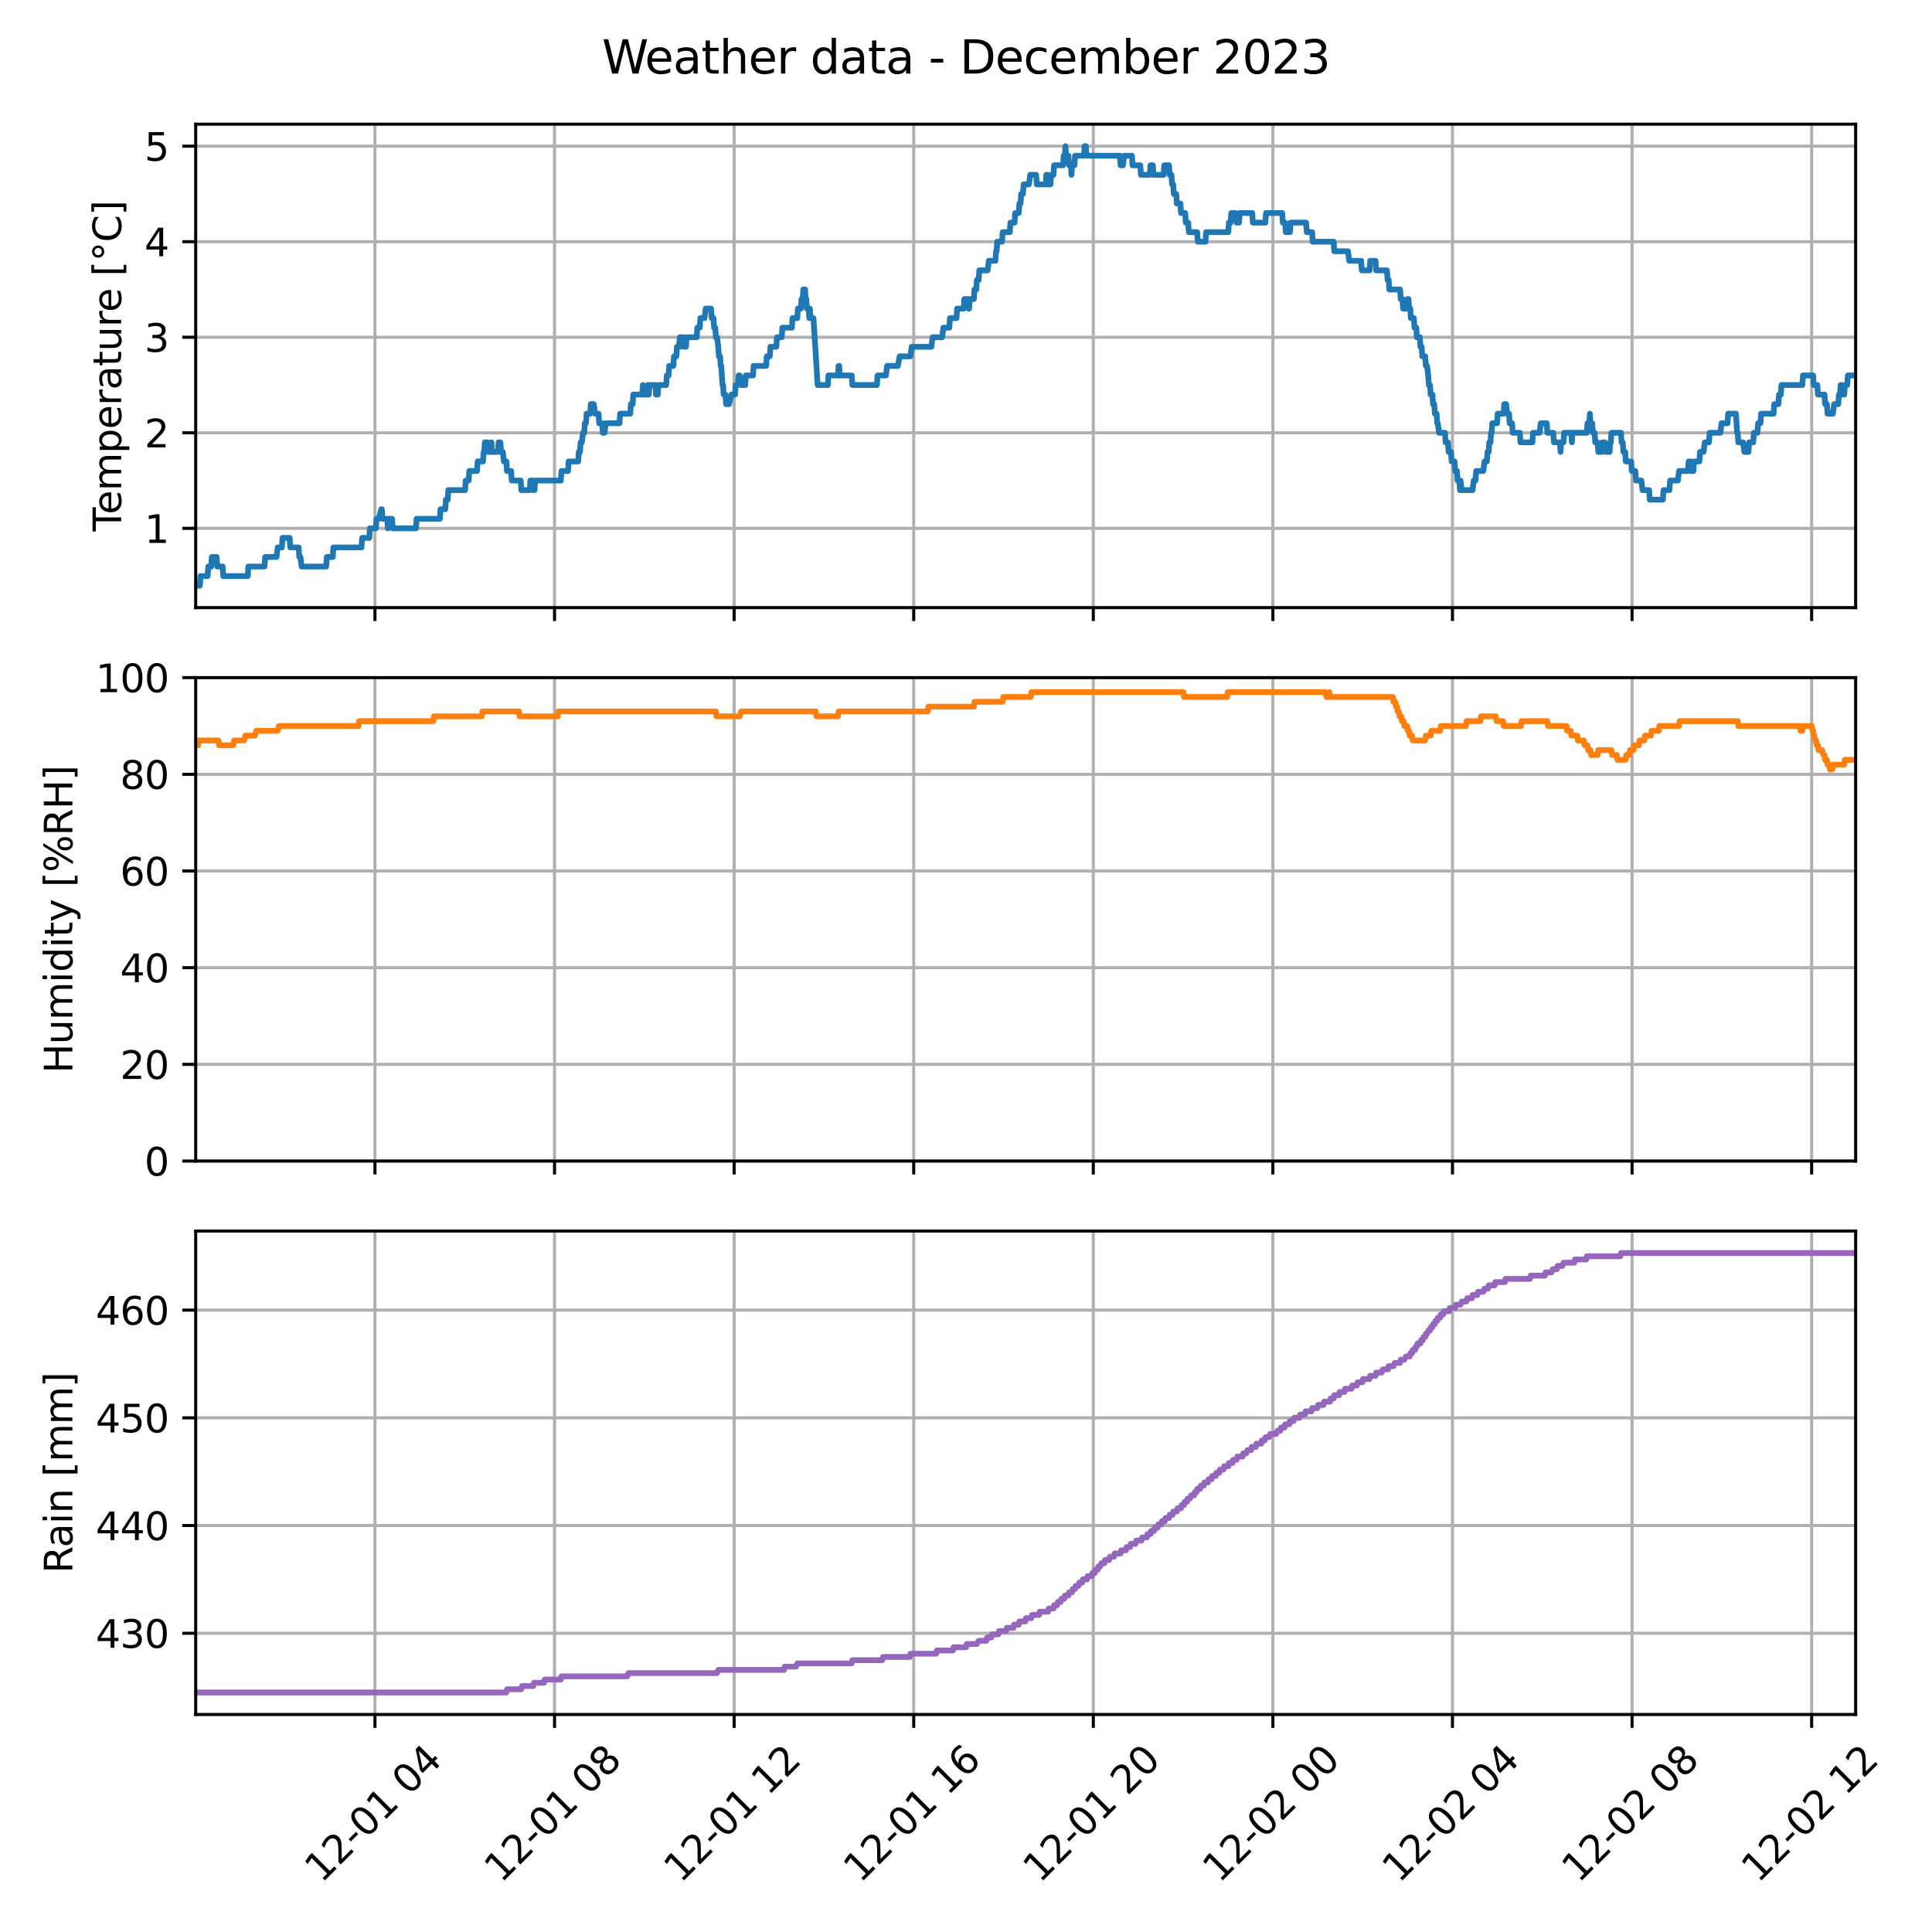 <?xml version="1.0" encoding="utf-8" standalone="no"?>
<!DOCTYPE svg PUBLIC "-//W3C//DTD SVG 1.1//EN"
  "http://www.w3.org/Graphics/SVG/1.1/DTD/svg11.dtd">
<svg xmlns:xlink="http://www.w3.org/1999/xlink" width="504pt" height="504pt" viewBox="0 0 504 504" xmlns="http://www.w3.org/2000/svg" version="1.1">
 <defs>
  <style type="text/css">*{stroke-linejoin: round; stroke-linecap: butt}</style>
 </defs>
 <g id="figure_1">
  <g id="patch_1">
   <path d="M 0 504 
L 504 504 
L 504 0 
L 0 0 
z
" style="fill: #ffffff"/>
  </g>
  <g id="axes_1">
   <g id="patch_2">
    <path d="M 51.05 158.511 
L 484.082 158.511 
L 484.082 32.4 
L 51.05 32.4 
z
" style="fill: #ffffff"/>
   </g>
   <g id="matplotlib.axis_1">
    <g id="xtick_1">
     <g id="line2d_1">
      <path d="M 97.815 158.511 
L 97.815 32.4 
" clip-path="url(#p8e0e018884)" style="fill: none; stroke: #b0b0b0; stroke-width: 0.8; stroke-linecap: square"/>
     </g>
     <g id="line2d_2">
      <defs>
       <path id="mb52cdfc2ad" d="M 0 0 
L 0 3.5 
" style="stroke: #000000; stroke-width: 0.8"/>
      </defs>
      <g>
       <use xlink:href="#mb52cdfc2ad" x="97.815" y="158.511" style="stroke: #000000; stroke-width: 0.8"/>
      </g>
     </g>
    </g>
    <g id="xtick_2">
     <g id="line2d_3">
      <path d="M 144.664 158.511 
L 144.664 32.4 
" clip-path="url(#p8e0e018884)" style="fill: none; stroke: #b0b0b0; stroke-width: 0.8; stroke-linecap: square"/>
     </g>
     <g id="line2d_4">
      <g>
       <use xlink:href="#mb52cdfc2ad" x="144.664" y="158.511" style="stroke: #000000; stroke-width: 0.8"/>
      </g>
     </g>
    </g>
    <g id="xtick_3">
     <g id="line2d_5">
      <path d="M 191.512 158.511 
L 191.512 32.4 
" clip-path="url(#p8e0e018884)" style="fill: none; stroke: #b0b0b0; stroke-width: 0.8; stroke-linecap: square"/>
     </g>
     <g id="line2d_6">
      <g>
       <use xlink:href="#mb52cdfc2ad" x="191.512" y="158.511" style="stroke: #000000; stroke-width: 0.8"/>
      </g>
     </g>
    </g>
    <g id="xtick_4">
     <g id="line2d_7">
      <path d="M 238.36 158.511 
L 238.36 32.4 
" clip-path="url(#p8e0e018884)" style="fill: none; stroke: #b0b0b0; stroke-width: 0.8; stroke-linecap: square"/>
     </g>
     <g id="line2d_8">
      <g>
       <use xlink:href="#mb52cdfc2ad" x="238.36" y="158.511" style="stroke: #000000; stroke-width: 0.8"/>
      </g>
     </g>
    </g>
    <g id="xtick_5">
     <g id="line2d_9">
      <path d="M 285.208 158.511 
L 285.208 32.4 
" clip-path="url(#p8e0e018884)" style="fill: none; stroke: #b0b0b0; stroke-width: 0.8; stroke-linecap: square"/>
     </g>
     <g id="line2d_10">
      <g>
       <use xlink:href="#mb52cdfc2ad" x="285.208" y="158.511" style="stroke: #000000; stroke-width: 0.8"/>
      </g>
     </g>
    </g>
    <g id="xtick_6">
     <g id="line2d_11">
      <path d="M 332.057 158.511 
L 332.057 32.4 
" clip-path="url(#p8e0e018884)" style="fill: none; stroke: #b0b0b0; stroke-width: 0.8; stroke-linecap: square"/>
     </g>
     <g id="line2d_12">
      <g>
       <use xlink:href="#mb52cdfc2ad" x="332.057" y="158.511" style="stroke: #000000; stroke-width: 0.8"/>
      </g>
     </g>
    </g>
    <g id="xtick_7">
     <g id="line2d_13">
      <path d="M 378.905 158.511 
L 378.905 32.4 
" clip-path="url(#p8e0e018884)" style="fill: none; stroke: #b0b0b0; stroke-width: 0.8; stroke-linecap: square"/>
     </g>
     <g id="line2d_14">
      <g>
       <use xlink:href="#mb52cdfc2ad" x="378.905" y="158.511" style="stroke: #000000; stroke-width: 0.8"/>
      </g>
     </g>
    </g>
    <g id="xtick_8">
     <g id="line2d_15">
      <path d="M 425.753 158.511 
L 425.753 32.4 
" clip-path="url(#p8e0e018884)" style="fill: none; stroke: #b0b0b0; stroke-width: 0.8; stroke-linecap: square"/>
     </g>
     <g id="line2d_16">
      <g>
       <use xlink:href="#mb52cdfc2ad" x="425.753" y="158.511" style="stroke: #000000; stroke-width: 0.8"/>
      </g>
     </g>
    </g>
    <g id="xtick_9">
     <g id="line2d_17">
      <path d="M 472.601 158.511 
L 472.601 32.4 
" clip-path="url(#p8e0e018884)" style="fill: none; stroke: #b0b0b0; stroke-width: 0.8; stroke-linecap: square"/>
     </g>
     <g id="line2d_18">
      <g>
       <use xlink:href="#mb52cdfc2ad" x="472.601" y="158.511" style="stroke: #000000; stroke-width: 0.8"/>
      </g>
     </g>
    </g>
   </g>
   <g id="matplotlib.axis_2">
    <g id="ytick_1">
     <g id="line2d_19">
      <path d="M 51.05 137.825 
L 484.082 137.825 
" clip-path="url(#p8e0e018884)" style="fill: none; stroke: #b0b0b0; stroke-width: 0.8; stroke-linecap: square"/>
     </g>
     <g id="line2d_20">
      <defs>
       <path id="m9fd26994be" d="M 0 0 
L -3.5 0 
" style="stroke: #000000; stroke-width: 0.8"/>
      </defs>
      <g>
       <use xlink:href="#m9fd26994be" x="51.05" y="137.825" style="stroke: #000000; stroke-width: 0.8"/>
      </g>
     </g>
     <g id="text_1">
      <!-- 1 -->
      <g transform="translate(37.688 141.624) scale(0.1 -0.1)">
       <defs>
        <path id="DejaVuSans-31" d="M 794 531 
L 1825 531 
L 1825 4091 
L 703 3866 
L 703 4441 
L 1819 4666 
L 2450 4666 
L 2450 531 
L 3481 531 
L 3481 0 
L 794 0 
L 794 531 
z
" transform="scale(0.016)"/>
       </defs>
       <use xlink:href="#DejaVuSans-31"/>
      </g>
     </g>
    </g>
    <g id="ytick_2">
     <g id="line2d_21">
      <path d="M 51.05 112.902 
L 484.082 112.902 
" clip-path="url(#p8e0e018884)" style="fill: none; stroke: #b0b0b0; stroke-width: 0.8; stroke-linecap: square"/>
     </g>
     <g id="line2d_22">
      <g>
       <use xlink:href="#m9fd26994be" x="51.05" y="112.902" style="stroke: #000000; stroke-width: 0.8"/>
      </g>
     </g>
     <g id="text_2">
      <!-- 2 -->
      <g transform="translate(37.688 116.701) scale(0.1 -0.1)">
       <defs>
        <path id="DejaVuSans-32" d="M 1228 531 
L 3431 531 
L 3431 0 
L 469 0 
L 469 531 
Q 828 903 1448 1529 
Q 2069 2156 2228 2338 
Q 2531 2678 2651 2914 
Q 2772 3150 2772 3378 
Q 2772 3750 2511 3984 
Q 2250 4219 1831 4219 
Q 1534 4219 1204 4116 
Q 875 4013 500 3803 
L 500 4441 
Q 881 4594 1212 4672 
Q 1544 4750 1819 4750 
Q 2544 4750 2975 4387 
Q 3406 4025 3406 3419 
Q 3406 3131 3298 2873 
Q 3191 2616 2906 2266 
Q 2828 2175 2409 1742 
Q 1991 1309 1228 531 
z
" transform="scale(0.016)"/>
       </defs>
       <use xlink:href="#DejaVuSans-32"/>
      </g>
     </g>
    </g>
    <g id="ytick_3">
     <g id="line2d_23">
      <path d="M 51.05 87.978 
L 484.082 87.978 
" clip-path="url(#p8e0e018884)" style="fill: none; stroke: #b0b0b0; stroke-width: 0.8; stroke-linecap: square"/>
     </g>
     <g id="line2d_24">
      <g>
       <use xlink:href="#m9fd26994be" x="51.05" y="87.978" style="stroke: #000000; stroke-width: 0.8"/>
      </g>
     </g>
     <g id="text_3">
      <!-- 3 -->
      <g transform="translate(37.688 91.778) scale(0.1 -0.1)">
       <defs>
        <path id="DejaVuSans-33" d="M 2597 2516 
Q 3050 2419 3304 2112 
Q 3559 1806 3559 1356 
Q 3559 666 3084 287 
Q 2609 -91 1734 -91 
Q 1441 -91 1130 -33 
Q 819 25 488 141 
L 488 750 
Q 750 597 1062 519 
Q 1375 441 1716 441 
Q 2309 441 2620 675 
Q 2931 909 2931 1356 
Q 2931 1769 2642 2001 
Q 2353 2234 1838 2234 
L 1294 2234 
L 1294 2753 
L 1863 2753 
Q 2328 2753 2575 2939 
Q 2822 3125 2822 3475 
Q 2822 3834 2567 4026 
Q 2313 4219 1838 4219 
Q 1578 4219 1281 4162 
Q 984 4106 628 3988 
L 628 4550 
Q 988 4650 1302 4700 
Q 1616 4750 1894 4750 
Q 2613 4750 3031 4423 
Q 3450 4097 3450 3541 
Q 3450 3153 3228 2886 
Q 3006 2619 2597 2516 
z
" transform="scale(0.016)"/>
       </defs>
       <use xlink:href="#DejaVuSans-33"/>
      </g>
     </g>
    </g>
    <g id="ytick_4">
     <g id="line2d_25">
      <path d="M 51.05 63.055 
L 484.082 63.055 
" clip-path="url(#p8e0e018884)" style="fill: none; stroke: #b0b0b0; stroke-width: 0.8; stroke-linecap: square"/>
     </g>
     <g id="line2d_26">
      <g>
       <use xlink:href="#m9fd26994be" x="51.05" y="63.055" style="stroke: #000000; stroke-width: 0.8"/>
      </g>
     </g>
     <g id="text_4">
      <!-- 4 -->
      <g transform="translate(37.688 66.855) scale(0.1 -0.1)">
       <defs>
        <path id="DejaVuSans-34" d="M 2419 4116 
L 825 1625 
L 2419 1625 
L 2419 4116 
z
M 2253 4666 
L 3047 4666 
L 3047 1625 
L 3713 1625 
L 3713 1100 
L 3047 1100 
L 3047 0 
L 2419 0 
L 2419 1100 
L 313 1100 
L 313 1709 
L 2253 4666 
z
" transform="scale(0.016)"/>
       </defs>
       <use xlink:href="#DejaVuSans-34"/>
      </g>
     </g>
    </g>
    <g id="ytick_5">
     <g id="line2d_27">
      <path d="M 51.05 38.132 
L 484.082 38.132 
" clip-path="url(#p8e0e018884)" style="fill: none; stroke: #b0b0b0; stroke-width: 0.8; stroke-linecap: square"/>
     </g>
     <g id="line2d_28">
      <g>
       <use xlink:href="#m9fd26994be" x="51.05" y="38.132" style="stroke: #000000; stroke-width: 0.8"/>
      </g>
     </g>
     <g id="text_5">
      <!-- 5 -->
      <g transform="translate(37.688 41.932) scale(0.1 -0.1)">
       <defs>
        <path id="DejaVuSans-35" d="M 691 4666 
L 3169 4666 
L 3169 4134 
L 1269 4134 
L 1269 2991 
Q 1406 3038 1543 3061 
Q 1681 3084 1819 3084 
Q 2600 3084 3056 2656 
Q 3513 2228 3513 1497 
Q 3513 744 3044 326 
Q 2575 -91 1722 -91 
Q 1428 -91 1123 -41 
Q 819 9 494 109 
L 494 744 
Q 775 591 1075 516 
Q 1375 441 1709 441 
Q 2250 441 2565 725 
Q 2881 1009 2881 1497 
Q 2881 1984 2565 2268 
Q 2250 2553 1709 2553 
Q 1456 2553 1204 2497 
Q 953 2441 691 2322 
L 691 4666 
z
" transform="scale(0.016)"/>
       </defs>
       <use xlink:href="#DejaVuSans-35"/>
      </g>
     </g>
    </g>
    <g id="text_6">
     <!-- Temperature [°C] -->
     <g transform="translate(31.608 138.607) rotate(-90) scale(0.1 -0.1)">
      <defs>
       <path id="DejaVuSans-54" d="M -19 4666 
L 3928 4666 
L 3928 4134 
L 2272 4134 
L 2272 0 
L 1638 0 
L 1638 4134 
L -19 4134 
L -19 4666 
z
" transform="scale(0.016)"/>
       <path id="DejaVuSans-65" d="M 3597 1894 
L 3597 1613 
L 953 1613 
Q 991 1019 1311 708 
Q 1631 397 2203 397 
Q 2534 397 2845 478 
Q 3156 559 3463 722 
L 3463 178 
Q 3153 47 2828 -22 
Q 2503 -91 2169 -91 
Q 1331 -91 842 396 
Q 353 884 353 1716 
Q 353 2575 817 3079 
Q 1281 3584 2069 3584 
Q 2775 3584 3186 3129 
Q 3597 2675 3597 1894 
z
M 3022 2063 
Q 3016 2534 2758 2815 
Q 2500 3097 2075 3097 
Q 1594 3097 1305 2825 
Q 1016 2553 972 2059 
L 3022 2063 
z
" transform="scale(0.016)"/>
       <path id="DejaVuSans-6d" d="M 3328 2828 
Q 3544 3216 3844 3400 
Q 4144 3584 4550 3584 
Q 5097 3584 5394 3201 
Q 5691 2819 5691 2113 
L 5691 0 
L 5113 0 
L 5113 2094 
Q 5113 2597 4934 2840 
Q 4756 3084 4391 3084 
Q 3944 3084 3684 2787 
Q 3425 2491 3425 1978 
L 3425 0 
L 2847 0 
L 2847 2094 
Q 2847 2600 2669 2842 
Q 2491 3084 2119 3084 
Q 1678 3084 1418 2786 
Q 1159 2488 1159 1978 
L 1159 0 
L 581 0 
L 581 3500 
L 1159 3500 
L 1159 2956 
Q 1356 3278 1631 3431 
Q 1906 3584 2284 3584 
Q 2666 3584 2933 3390 
Q 3200 3197 3328 2828 
z
" transform="scale(0.016)"/>
       <path id="DejaVuSans-70" d="M 1159 525 
L 1159 -1331 
L 581 -1331 
L 581 3500 
L 1159 3500 
L 1159 2969 
Q 1341 3281 1617 3432 
Q 1894 3584 2278 3584 
Q 2916 3584 3314 3078 
Q 3713 2572 3713 1747 
Q 3713 922 3314 415 
Q 2916 -91 2278 -91 
Q 1894 -91 1617 61 
Q 1341 213 1159 525 
z
M 3116 1747 
Q 3116 2381 2855 2742 
Q 2594 3103 2138 3103 
Q 1681 3103 1420 2742 
Q 1159 2381 1159 1747 
Q 1159 1113 1420 752 
Q 1681 391 2138 391 
Q 2594 391 2855 752 
Q 3116 1113 3116 1747 
z
" transform="scale(0.016)"/>
       <path id="DejaVuSans-72" d="M 2631 2963 
Q 2534 3019 2420 3045 
Q 2306 3072 2169 3072 
Q 1681 3072 1420 2755 
Q 1159 2438 1159 1844 
L 1159 0 
L 581 0 
L 581 3500 
L 1159 3500 
L 1159 2956 
Q 1341 3275 1631 3429 
Q 1922 3584 2338 3584 
Q 2397 3584 2469 3576 
Q 2541 3569 2628 3553 
L 2631 2963 
z
" transform="scale(0.016)"/>
       <path id="DejaVuSans-61" d="M 2194 1759 
Q 1497 1759 1228 1600 
Q 959 1441 959 1056 
Q 959 750 1161 570 
Q 1363 391 1709 391 
Q 2188 391 2477 730 
Q 2766 1069 2766 1631 
L 2766 1759 
L 2194 1759 
z
M 3341 1997 
L 3341 0 
L 2766 0 
L 2766 531 
Q 2569 213 2275 61 
Q 1981 -91 1556 -91 
Q 1019 -91 701 211 
Q 384 513 384 1019 
Q 384 1609 779 1909 
Q 1175 2209 1959 2209 
L 2766 2209 
L 2766 2266 
Q 2766 2663 2505 2880 
Q 2244 3097 1772 3097 
Q 1472 3097 1187 3025 
Q 903 2953 641 2809 
L 641 3341 
Q 956 3463 1253 3523 
Q 1550 3584 1831 3584 
Q 2591 3584 2966 3190 
Q 3341 2797 3341 1997 
z
" transform="scale(0.016)"/>
       <path id="DejaVuSans-74" d="M 1172 4494 
L 1172 3500 
L 2356 3500 
L 2356 3053 
L 1172 3053 
L 1172 1153 
Q 1172 725 1289 603 
Q 1406 481 1766 481 
L 2356 481 
L 2356 0 
L 1766 0 
Q 1100 0 847 248 
Q 594 497 594 1153 
L 594 3053 
L 172 3053 
L 172 3500 
L 594 3500 
L 594 4494 
L 1172 4494 
z
" transform="scale(0.016)"/>
       <path id="DejaVuSans-75" d="M 544 1381 
L 544 3500 
L 1119 3500 
L 1119 1403 
Q 1119 906 1312 657 
Q 1506 409 1894 409 
Q 2359 409 2629 706 
Q 2900 1003 2900 1516 
L 2900 3500 
L 3475 3500 
L 3475 0 
L 2900 0 
L 2900 538 
Q 2691 219 2414 64 
Q 2138 -91 1772 -91 
Q 1169 -91 856 284 
Q 544 659 544 1381 
z
M 1991 3584 
L 1991 3584 
z
" transform="scale(0.016)"/>
       <path id="DejaVuSans-20" transform="scale(0.016)"/>
       <path id="DejaVuSans-5b" d="M 550 4863 
L 1875 4863 
L 1875 4416 
L 1125 4416 
L 1125 -397 
L 1875 -397 
L 1875 -844 
L 550 -844 
L 550 4863 
z
" transform="scale(0.016)"/>
       <path id="DejaVuSans-b0" d="M 1600 4347 
Q 1350 4347 1178 4173 
Q 1006 4000 1006 3750 
Q 1006 3503 1178 3333 
Q 1350 3163 1600 3163 
Q 1850 3163 2022 3333 
Q 2194 3503 2194 3750 
Q 2194 3997 2020 4172 
Q 1847 4347 1600 4347 
z
M 1600 4750 
Q 1800 4750 1984 4673 
Q 2169 4597 2303 4453 
Q 2447 4313 2519 4134 
Q 2591 3956 2591 3750 
Q 2591 3338 2302 3052 
Q 2013 2766 1594 2766 
Q 1172 2766 890 3047 
Q 609 3328 609 3750 
Q 609 4169 896 4459 
Q 1184 4750 1600 4750 
z
" transform="scale(0.016)"/>
       <path id="DejaVuSans-43" d="M 4122 4306 
L 4122 3641 
Q 3803 3938 3442 4084 
Q 3081 4231 2675 4231 
Q 1875 4231 1450 3742 
Q 1025 3253 1025 2328 
Q 1025 1406 1450 917 
Q 1875 428 2675 428 
Q 3081 428 3442 575 
Q 3803 722 4122 1019 
L 4122 359 
Q 3791 134 3420 21 
Q 3050 -91 2638 -91 
Q 1578 -91 968 557 
Q 359 1206 359 2328 
Q 359 3453 968 4101 
Q 1578 4750 2638 4750 
Q 3056 4750 3426 4639 
Q 3797 4528 4122 4306 
z
" transform="scale(0.016)"/>
       <path id="DejaVuSans-5d" d="M 1947 4863 
L 1947 -844 
L 622 -844 
L 622 -397 
L 1369 -397 
L 1369 4416 
L 622 4416 
L 622 4863 
L 1947 4863 
z
" transform="scale(0.016)"/>
      </defs>
      <use xlink:href="#DejaVuSans-54"/>
      <use xlink:href="#DejaVuSans-65" x="44.084"/>
      <use xlink:href="#DejaVuSans-6d" x="105.607"/>
      <use xlink:href="#DejaVuSans-70" x="203.02"/>
      <use xlink:href="#DejaVuSans-65" x="266.496"/>
      <use xlink:href="#DejaVuSans-72" x="328.02"/>
      <use xlink:href="#DejaVuSans-61" x="369.133"/>
      <use xlink:href="#DejaVuSans-74" x="430.412"/>
      <use xlink:href="#DejaVuSans-75" x="469.621"/>
      <use xlink:href="#DejaVuSans-72" x="533"/>
      <use xlink:href="#DejaVuSans-65" x="571.863"/>
      <use xlink:href="#DejaVuSans-20" x="633.387"/>
      <use xlink:href="#DejaVuSans-5b" x="665.174"/>
      <use xlink:href="#DejaVuSans-b0" x="704.188"/>
      <use xlink:href="#DejaVuSans-43" x="754.188"/>
      <use xlink:href="#DejaVuSans-5d" x="824.012"/>
     </g>
    </g>
   </g>
   <g id="line2d_29">
    <path d="M 51.05 152.779 
L 52.143 152.779 
L 52.299 150.286 
L 54.173 150.286 
L 54.329 147.794 
L 55.11 147.794 
L 55.266 145.302 
L 56.515 145.302 
L 56.672 147.794 
L 58.077 147.794 
L 58.233 150.286 
L 64.635 150.286 
L 64.792 147.794 
L 69.008 147.794 
L 69.165 145.302 
L 72.131 145.302 
L 72.445 142.809 
L 73.537 142.809 
L 73.693 140.317 
L 75.568 140.317 
L 75.723 142.809 
L 77.91 142.809 
L 78.065 145.302 
L 78.379 145.302 
L 78.69 147.794 
L 85.093 147.794 
L 85.249 145.302 
L 86.81 145.302 
L 86.967 142.809 
L 94.306 142.809 
L 94.462 140.317 
L 96.336 140.317 
L 96.492 137.825 
L 98.054 137.825 
L 98.211 135.332 
L 98.835 135.332 
L 99.46 132.84 
L 99.615 132.84 
L 99.772 135.332 
L 101.021 135.332 
L 101.177 137.825 
L 101.334 135.332 
L 102.27 135.332 
L 102.426 137.825 
L 108.517 137.825 
L 108.673 135.332 
L 114.764 135.332 
L 114.919 132.84 
L 116.168 132.84 
L 116.325 130.348 
L 116.794 130.348 
L 116.949 127.855 
L 121.322 127.855 
L 121.478 125.363 
L 122.259 125.363 
L 122.415 122.871 
L 124.445 122.871 
L 124.601 120.379 
L 126.007 120.379 
L 126.163 117.886 
L 126.319 117.886 
L 126.475 115.394 
L 127.1 115.394 
L 127.256 117.886 
L 127.881 117.886 
L 128.037 115.394 
L 128.193 115.394 
L 128.35 117.886 
L 129.91 117.886 
L 130.067 115.394 
L 130.535 115.394 
L 130.692 117.886 
L 131.16 117.886 
L 131.474 120.379 
L 132.097 120.379 
L 132.253 122.871 
L 133.346 122.871 
L 133.503 125.363 
L 135.845 125.363 
L 136.001 127.855 
L 138.187 127.855 
L 138.343 125.363 
L 138.968 125.363 
L 139.124 127.855 
L 139.437 127.855 
L 139.592 125.363 
L 146.307 125.363 
L 146.463 122.871 
L 148.182 122.871 
L 148.337 120.379 
L 150.836 120.379 
L 150.993 117.886 
L 151.305 117.886 
L 151.461 115.394 
L 151.773 115.394 
L 152.086 112.902 
L 152.397 112.902 
L 152.554 110.409 
L 152.866 110.409 
L 153.022 107.917 
L 153.959 107.917 
L 154.116 105.425 
L 154.897 105.425 
L 155.208 107.917 
L 156.145 107.917 
L 156.302 110.409 
L 157.082 110.409 
L 157.239 112.902 
L 157.707 112.902 
L 158.019 110.409 
L 161.611 110.409 
L 161.767 107.917 
L 164.422 107.917 
L 164.578 105.425 
L 165.047 105.425 
L 165.203 102.932 
L 167.546 102.932 
L 167.701 100.44 
L 167.858 102.932 
L 168.795 102.932 
L 168.95 100.44 
L 169.107 100.44 
L 169.263 102.932 
L 169.419 100.44 
L 170.981 100.44 
L 171.137 102.932 
L 171.605 102.932 
L 171.761 100.44 
L 173.792 100.44 
L 173.948 97.948 
L 174.417 97.948 
L 174.572 95.455 
L 175.665 95.455 
L 175.821 92.963 
L 176.446 92.963 
L 176.603 90.471 
L 177.071 90.471 
L 177.383 87.978 
L 177.54 87.978 
L 177.695 90.471 
L 177.852 87.978 
L 178.32 87.978 
L 178.632 90.471 
L 178.945 90.471 
L 179.101 87.978 
L 181.756 87.978 
L 181.912 85.486 
L 182.537 85.486 
L 182.693 82.994 
L 183.786 82.994 
L 184.098 80.502 
L 185.503 80.502 
L 185.66 82.994 
L 186.128 82.994 
L 186.285 85.486 
L 186.597 85.486 
L 186.753 87.978 
L 187.065 87.978 
L 187.378 90.471 
L 187.534 92.963 
L 187.846 92.963 
L 188.002 95.455 
L 188.159 95.455 
L 188.471 100.44 
L 188.627 100.44 
L 188.783 102.932 
L 189.251 102.932 
L 189.408 105.425 
L 190.189 105.425 
L 190.813 102.932 
L 191.75 102.932 
L 191.906 100.44 
L 192.531 100.44 
L 192.687 97.948 
L 192.999 97.948 
L 193.311 100.44 
L 194.405 100.44 
L 194.561 97.948 
L 196.435 97.948 
L 196.591 95.455 
L 199.87 95.455 
L 200.027 92.963 
L 200.807 92.963 
L 200.964 90.471 
L 202.525 90.471 
L 202.681 87.978 
L 203.93 87.978 
L 204.086 85.486 
L 206.586 85.486 
L 206.741 82.994 
L 207.992 82.994 
L 208.147 80.502 
L 208.927 80.502 
L 209.084 78.009 
L 209.396 78.009 
L 209.552 75.517 
L 210.021 75.517 
L 210.177 78.009 
L 210.333 78.009 
L 210.489 80.502 
L 210.957 80.502 
L 211.114 82.994 
L 211.27 80.502 
L 211.426 82.994 
L 212.207 82.994 
L 213.3 100.44 
L 215.955 100.44 
L 216.111 97.948 
L 218.609 97.948 
L 218.766 95.455 
L 218.922 95.455 
L 219.078 97.948 
L 222.201 97.948 
L 222.357 100.44 
L 228.76 100.44 
L 228.916 97.948 
L 231.102 97.948 
L 231.416 95.455 
L 234.226 95.455 
L 234.694 92.963 
L 237.505 92.963 
L 237.818 90.471 
L 242.97 90.471 
L 243.282 87.978 
L 245.781 87.978 
L 246.095 85.486 
L 247.655 85.486 
L 247.812 82.994 
L 249.529 82.994 
L 249.685 80.502 
L 251.403 80.502 
L 251.559 78.009 
L 252.497 78.009 
L 252.652 80.502 
L 252.809 80.502 
L 252.964 78.009 
L 254.058 78.009 
L 254.214 75.517 
L 254.683 75.517 
L 254.839 73.025 
L 255.307 73.025 
L 255.463 70.532 
L 257.649 70.532 
L 257.961 68.04 
L 259.68 68.04 
L 259.835 65.548 
L 259.992 65.548 
L 260.148 63.055 
L 261.397 63.055 
L 261.554 60.563 
L 263.427 60.563 
L 263.584 58.071 
L 264.677 58.071 
L 264.833 55.578 
L 265.769 55.578 
L 265.926 53.086 
L 266.238 53.086 
L 266.394 50.594 
L 266.863 50.594 
L 267.019 48.102 
L 268.424 48.102 
L 268.737 45.609 
L 270.298 45.609 
L 270.454 48.102 
L 272.797 48.102 
L 272.953 45.609 
L 273.265 45.609 
L 273.422 48.102 
L 274.046 48.102 
L 274.202 45.609 
L 274.827 45.609 
L 274.983 43.117 
L 277.325 43.117 
L 277.482 40.625 
L 277.794 40.625 
L 277.95 38.132 
L 278.107 40.625 
L 278.731 40.625 
L 278.887 43.117 
L 279.356 43.117 
L 279.512 45.609 
L 279.668 43.117 
L 280.293 43.117 
L 280.448 40.625 
L 282.791 40.625 
L 282.947 38.132 
L 283.259 38.132 
L 283.416 40.625 
L 292.161 40.625 
L 292.317 43.117 
L 292.943 43.117 
L 293.254 40.625 
L 295.284 40.625 
L 295.44 43.117 
L 297.47 43.117 
L 297.626 45.609 
L 299.969 45.609 
L 300.125 43.117 
L 300.749 43.117 
L 300.906 45.609 
L 303.56 45.609 
L 303.716 43.117 
L 304.965 43.117 
L 305.122 45.609 
L 305.59 45.609 
L 305.746 48.102 
L 306.059 48.102 
L 306.215 50.594 
L 306.84 50.594 
L 306.996 53.086 
L 307.933 53.086 
L 308.089 55.578 
L 309.182 55.578 
L 309.338 58.071 
L 309.963 58.071 
L 310.119 60.563 
L 312.305 60.563 
L 312.462 63.055 
L 314.491 63.055 
L 314.648 60.563 
L 320.425 60.563 
L 320.582 58.071 
L 321.05 58.071 
L 321.206 55.578 
L 322.299 55.578 
L 322.611 58.071 
L 323.236 58.071 
L 323.393 55.578 
L 326.672 55.578 
L 326.828 58.071 
L 330.107 58.071 
L 330.264 55.578 
L 334.48 55.578 
L 334.636 58.071 
L 335.261 58.071 
L 335.417 60.563 
L 336.51 60.563 
L 336.666 58.071 
L 340.726 58.071 
L 340.882 60.563 
L 342.288 60.563 
L 342.444 63.055 
L 347.909 63.055 
L 348.066 65.548 
L 351.657 65.548 
L 351.969 68.04 
L 355.093 68.04 
L 355.249 70.532 
L 357.279 70.532 
L 357.436 68.04 
L 358.841 68.04 
L 358.997 70.532 
L 361.808 70.532 
L 361.964 73.025 
L 362.276 73.025 
L 362.433 75.517 
L 365.244 75.517 
L 365.399 78.009 
L 365.868 78.009 
L 366.024 80.502 
L 366.961 80.502 
L 367.117 78.009 
L 367.43 78.009 
L 367.585 80.502 
L 367.898 80.502 
L 368.054 82.994 
L 368.835 82.994 
L 368.991 85.486 
L 369.46 85.486 
L 369.616 87.978 
L 370.396 87.978 
L 370.553 90.471 
L 370.865 90.471 
L 371.021 92.963 
L 371.802 92.963 
L 371.958 95.455 
L 372.27 95.455 
L 372.583 97.948 
L 372.739 100.44 
L 373.052 100.44 
L 373.207 102.932 
L 373.676 102.932 
L 373.832 105.425 
L 374.144 105.425 
L 374.301 107.917 
L 374.769 107.917 
L 374.925 110.409 
L 375.081 110.409 
L 375.395 112.902 
L 376.955 112.902 
L 377.112 115.394 
L 377.736 115.394 
L 377.892 117.886 
L 378.517 117.886 
L 378.673 120.379 
L 379.454 120.379 
L 379.61 122.871 
L 380.078 122.871 
L 380.235 125.363 
L 380.703 125.363 
L 380.859 127.855 
L 381.015 125.363 
L 381.329 127.855 
L 384.14 127.855 
L 384.451 125.363 
L 384.919 125.363 
L 385.075 122.871 
L 386.949 122.871 
L 387.263 120.379 
L 387.886 120.379 
L 388.043 117.886 
L 388.355 117.886 
L 388.511 115.394 
L 388.823 115.394 
L 388.98 112.902 
L 389.136 112.902 
L 389.292 110.409 
L 390.542 110.409 
L 390.697 107.917 
L 392.259 107.917 
L 392.415 105.425 
L 392.883 105.425 
L 393.196 107.917 
L 393.665 107.917 
L 393.82 110.409 
L 394.445 110.409 
L 394.602 112.902 
L 396.476 112.902 
L 396.631 115.394 
L 399.754 115.394 
L 399.911 112.902 
L 401.628 112.902 
L 401.942 110.409 
L 403.502 110.409 
L 403.659 112.902 
L 405.22 112.902 
L 405.376 115.394 
L 406.938 115.394 
L 407.094 117.886 
L 407.25 115.394 
L 407.875 115.394 
L 408.031 112.902 
L 409.905 112.902 
L 410.061 115.394 
L 410.218 112.902 
L 413.965 112.902 
L 414.121 110.409 
L 414.59 110.409 
L 414.746 107.917 
L 414.903 110.409 
L 415.37 110.409 
L 415.527 112.902 
L 415.995 112.902 
L 416.152 115.394 
L 416.776 115.394 
L 416.932 117.886 
L 417.869 117.886 
L 418.026 115.394 
L 418.65 115.394 
L 418.806 117.886 
L 419.9 117.886 
L 420.055 115.394 
L 420.212 115.394 
L 420.368 112.902 
L 422.866 112.902 
L 423.023 115.394 
L 423.335 115.394 
L 423.491 117.886 
L 423.96 117.886 
L 424.115 120.379 
L 425.521 120.379 
L 425.677 122.871 
L 426.614 122.871 
L 426.771 125.363 
L 428.176 125.363 
L 428.488 127.855 
L 430.206 127.855 
L 430.362 130.348 
L 433.797 130.348 
L 433.954 127.855 
L 435.516 127.855 
L 435.671 125.363 
L 437.702 125.363 
L 438.014 122.871 
L 440.356 122.871 
L 440.513 120.379 
L 440.981 120.379 
L 441.137 122.871 
L 441.762 122.871 
L 441.918 120.379 
L 443.323 120.379 
L 443.479 117.886 
L 444.416 117.886 
L 444.728 115.394 
L 445.822 115.394 
L 445.979 112.902 
L 448.789 112.902 
L 449.101 110.409 
L 450.663 110.409 
L 450.819 107.917 
L 452.849 107.917 
L 453.161 112.902 
L 453.318 112.902 
L 453.473 115.394 
L 454.724 115.394 
L 455.035 117.886 
L 456.129 117.886 
L 456.284 115.394 
L 457.378 115.394 
L 457.534 112.902 
L 458.471 112.902 
L 458.627 110.409 
L 459.252 110.409 
L 459.408 107.917 
L 462.687 107.917 
L 462.843 105.425 
L 463.936 105.425 
L 464.092 102.932 
L 464.561 102.932 
L 464.717 100.44 
L 470.183 100.44 
L 470.339 97.948 
L 472.994 97.948 
L 473.15 100.44 
L 474.087 100.44 
L 474.243 102.932 
L 475.96 102.932 
L 476.117 105.425 
L 476.585 105.425 
L 476.742 107.917 
L 478.147 107.917 
L 478.459 105.425 
L 479.553 105.425 
L 479.708 102.932 
L 480.021 102.932 
L 480.177 100.44 
L 480.49 100.44 
L 480.645 102.932 
L 481.114 102.932 
L 481.271 100.44 
L 481.895 100.44 
L 482.051 97.948 
L 484.082 97.948 
L 484.082 97.948 
" clip-path="url(#p8e0e018884)" style="fill: none; stroke: #1f77b4; stroke-width: 1.5; stroke-linecap: square"/>
   </g>
   <g id="patch_3">
    <path d="M 51.05 158.511 
L 51.05 32.4 
" style="fill: none; stroke: #000000; stroke-width: 0.8; stroke-linejoin: miter; stroke-linecap: square"/>
   </g>
   <g id="patch_4">
    <path d="M 484.082 158.511 
L 484.082 32.4 
" style="fill: none; stroke: #000000; stroke-width: 0.8; stroke-linejoin: miter; stroke-linecap: square"/>
   </g>
   <g id="patch_5">
    <path d="M 51.05 158.511 
L 484.082 158.511 
" style="fill: none; stroke: #000000; stroke-width: 0.8; stroke-linejoin: miter; stroke-linecap: square"/>
   </g>
   <g id="patch_6">
    <path d="M 51.05 32.4 
L 484.082 32.4 
" style="fill: none; stroke: #000000; stroke-width: 0.8; stroke-linejoin: miter; stroke-linecap: square"/>
   </g>
  </g>
  <g id="axes_2">
   <g id="patch_7">
    <path d="M 51.05 302.882 
L 484.082 302.882 
L 484.082 176.771 
L 51.05 176.771 
z
" style="fill: #ffffff"/>
   </g>
   <g id="matplotlib.axis_3">
    <g id="xtick_10">
     <g id="line2d_30">
      <path d="M 97.815 302.882 
L 97.815 176.771 
" clip-path="url(#p26c8815281)" style="fill: none; stroke: #b0b0b0; stroke-width: 0.8; stroke-linecap: square"/>
     </g>
     <g id="line2d_31">
      <g>
       <use xlink:href="#mb52cdfc2ad" x="97.815" y="302.882" style="stroke: #000000; stroke-width: 0.8"/>
      </g>
     </g>
    </g>
    <g id="xtick_11">
     <g id="line2d_32">
      <path d="M 144.664 302.882 
L 144.664 176.771 
" clip-path="url(#p26c8815281)" style="fill: none; stroke: #b0b0b0; stroke-width: 0.8; stroke-linecap: square"/>
     </g>
     <g id="line2d_33">
      <g>
       <use xlink:href="#mb52cdfc2ad" x="144.664" y="302.882" style="stroke: #000000; stroke-width: 0.8"/>
      </g>
     </g>
    </g>
    <g id="xtick_12">
     <g id="line2d_34">
      <path d="M 191.512 302.882 
L 191.512 176.771 
" clip-path="url(#p26c8815281)" style="fill: none; stroke: #b0b0b0; stroke-width: 0.8; stroke-linecap: square"/>
     </g>
     <g id="line2d_35">
      <g>
       <use xlink:href="#mb52cdfc2ad" x="191.512" y="302.882" style="stroke: #000000; stroke-width: 0.8"/>
      </g>
     </g>
    </g>
    <g id="xtick_13">
     <g id="line2d_36">
      <path d="M 238.36 302.882 
L 238.36 176.771 
" clip-path="url(#p26c8815281)" style="fill: none; stroke: #b0b0b0; stroke-width: 0.8; stroke-linecap: square"/>
     </g>
     <g id="line2d_37">
      <g>
       <use xlink:href="#mb52cdfc2ad" x="238.36" y="302.882" style="stroke: #000000; stroke-width: 0.8"/>
      </g>
     </g>
    </g>
    <g id="xtick_14">
     <g id="line2d_38">
      <path d="M 285.208 302.882 
L 285.208 176.771 
" clip-path="url(#p26c8815281)" style="fill: none; stroke: #b0b0b0; stroke-width: 0.8; stroke-linecap: square"/>
     </g>
     <g id="line2d_39">
      <g>
       <use xlink:href="#mb52cdfc2ad" x="285.208" y="302.882" style="stroke: #000000; stroke-width: 0.8"/>
      </g>
     </g>
    </g>
    <g id="xtick_15">
     <g id="line2d_40">
      <path d="M 332.057 302.882 
L 332.057 176.771 
" clip-path="url(#p26c8815281)" style="fill: none; stroke: #b0b0b0; stroke-width: 0.8; stroke-linecap: square"/>
     </g>
     <g id="line2d_41">
      <g>
       <use xlink:href="#mb52cdfc2ad" x="332.057" y="302.882" style="stroke: #000000; stroke-width: 0.8"/>
      </g>
     </g>
    </g>
    <g id="xtick_16">
     <g id="line2d_42">
      <path d="M 378.905 302.882 
L 378.905 176.771 
" clip-path="url(#p26c8815281)" style="fill: none; stroke: #b0b0b0; stroke-width: 0.8; stroke-linecap: square"/>
     </g>
     <g id="line2d_43">
      <g>
       <use xlink:href="#mb52cdfc2ad" x="378.905" y="302.882" style="stroke: #000000; stroke-width: 0.8"/>
      </g>
     </g>
    </g>
    <g id="xtick_17">
     <g id="line2d_44">
      <path d="M 425.753 302.882 
L 425.753 176.771 
" clip-path="url(#p26c8815281)" style="fill: none; stroke: #b0b0b0; stroke-width: 0.8; stroke-linecap: square"/>
     </g>
     <g id="line2d_45">
      <g>
       <use xlink:href="#mb52cdfc2ad" x="425.753" y="302.882" style="stroke: #000000; stroke-width: 0.8"/>
      </g>
     </g>
    </g>
    <g id="xtick_18">
     <g id="line2d_46">
      <path d="M 472.601 302.882 
L 472.601 176.771 
" clip-path="url(#p26c8815281)" style="fill: none; stroke: #b0b0b0; stroke-width: 0.8; stroke-linecap: square"/>
     </g>
     <g id="line2d_47">
      <g>
       <use xlink:href="#mb52cdfc2ad" x="472.601" y="302.882" style="stroke: #000000; stroke-width: 0.8"/>
      </g>
     </g>
    </g>
   </g>
   <g id="matplotlib.axis_4">
    <g id="ytick_6">
     <g id="line2d_48">
      <path d="M 51.05 302.882 
L 484.082 302.882 
" clip-path="url(#p26c8815281)" style="fill: none; stroke: #b0b0b0; stroke-width: 0.8; stroke-linecap: square"/>
     </g>
     <g id="line2d_49">
      <g>
       <use xlink:href="#m9fd26994be" x="51.05" y="302.882" style="stroke: #000000; stroke-width: 0.8"/>
      </g>
     </g>
     <g id="text_7">
      <!-- 0 -->
      <g transform="translate(37.688 306.681) scale(0.1 -0.1)">
       <defs>
        <path id="DejaVuSans-30" d="M 2034 4250 
Q 1547 4250 1301 3770 
Q 1056 3291 1056 2328 
Q 1056 1369 1301 889 
Q 1547 409 2034 409 
Q 2525 409 2770 889 
Q 3016 1369 3016 2328 
Q 3016 3291 2770 3770 
Q 2525 4250 2034 4250 
z
M 2034 4750 
Q 2819 4750 3233 4129 
Q 3647 3509 3647 2328 
Q 3647 1150 3233 529 
Q 2819 -91 2034 -91 
Q 1250 -91 836 529 
Q 422 1150 422 2328 
Q 422 3509 836 4129 
Q 1250 4750 2034 4750 
z
" transform="scale(0.016)"/>
       </defs>
       <use xlink:href="#DejaVuSans-30"/>
      </g>
     </g>
    </g>
    <g id="ytick_7">
     <g id="line2d_50">
      <path d="M 51.05 277.66 
L 484.082 277.66 
" clip-path="url(#p26c8815281)" style="fill: none; stroke: #b0b0b0; stroke-width: 0.8; stroke-linecap: square"/>
     </g>
     <g id="line2d_51">
      <g>
       <use xlink:href="#m9fd26994be" x="51.05" y="277.66" style="stroke: #000000; stroke-width: 0.8"/>
      </g>
     </g>
     <g id="text_8">
      <!-- 20 -->
      <g transform="translate(31.325 281.459) scale(0.1 -0.1)">
       <use xlink:href="#DejaVuSans-32"/>
       <use xlink:href="#DejaVuSans-30" x="63.623"/>
      </g>
     </g>
    </g>
    <g id="ytick_8">
     <g id="line2d_52">
      <path d="M 51.05 252.437 
L 484.082 252.437 
" clip-path="url(#p26c8815281)" style="fill: none; stroke: #b0b0b0; stroke-width: 0.8; stroke-linecap: square"/>
     </g>
     <g id="line2d_53">
      <g>
       <use xlink:href="#m9fd26994be" x="51.05" y="252.437" style="stroke: #000000; stroke-width: 0.8"/>
      </g>
     </g>
     <g id="text_9">
      <!-- 40 -->
      <g transform="translate(31.325 256.237) scale(0.1 -0.1)">
       <use xlink:href="#DejaVuSans-34"/>
       <use xlink:href="#DejaVuSans-30" x="63.623"/>
      </g>
     </g>
    </g>
    <g id="ytick_9">
     <g id="line2d_54">
      <path d="M 51.05 227.215 
L 484.082 227.215 
" clip-path="url(#p26c8815281)" style="fill: none; stroke: #b0b0b0; stroke-width: 0.8; stroke-linecap: square"/>
     </g>
     <g id="line2d_55">
      <g>
       <use xlink:href="#m9fd26994be" x="51.05" y="227.215" style="stroke: #000000; stroke-width: 0.8"/>
      </g>
     </g>
     <g id="text_10">
      <!-- 60 -->
      <g transform="translate(31.325 231.014) scale(0.1 -0.1)">
       <defs>
        <path id="DejaVuSans-36" d="M 2113 2584 
Q 1688 2584 1439 2293 
Q 1191 2003 1191 1497 
Q 1191 994 1439 701 
Q 1688 409 2113 409 
Q 2538 409 2786 701 
Q 3034 994 3034 1497 
Q 3034 2003 2786 2293 
Q 2538 2584 2113 2584 
z
M 3366 4563 
L 3366 3988 
Q 3128 4100 2886 4159 
Q 2644 4219 2406 4219 
Q 1781 4219 1451 3797 
Q 1122 3375 1075 2522 
Q 1259 2794 1537 2939 
Q 1816 3084 2150 3084 
Q 2853 3084 3261 2657 
Q 3669 2231 3669 1497 
Q 3669 778 3244 343 
Q 2819 -91 2113 -91 
Q 1303 -91 875 529 
Q 447 1150 447 2328 
Q 447 3434 972 4092 
Q 1497 4750 2381 4750 
Q 2619 4750 2861 4703 
Q 3103 4656 3366 4563 
z
" transform="scale(0.016)"/>
       </defs>
       <use xlink:href="#DejaVuSans-36"/>
       <use xlink:href="#DejaVuSans-30" x="63.623"/>
      </g>
     </g>
    </g>
    <g id="ytick_10">
     <g id="line2d_56">
      <path d="M 51.05 201.993 
L 484.082 201.993 
" clip-path="url(#p26c8815281)" style="fill: none; stroke: #b0b0b0; stroke-width: 0.8; stroke-linecap: square"/>
     </g>
     <g id="line2d_57">
      <g>
       <use xlink:href="#m9fd26994be" x="51.05" y="201.993" style="stroke: #000000; stroke-width: 0.8"/>
      </g>
     </g>
     <g id="text_11">
      <!-- 80 -->
      <g transform="translate(31.325 205.792) scale(0.1 -0.1)">
       <defs>
        <path id="DejaVuSans-38" d="M 2034 2216 
Q 1584 2216 1326 1975 
Q 1069 1734 1069 1313 
Q 1069 891 1326 650 
Q 1584 409 2034 409 
Q 2484 409 2743 651 
Q 3003 894 3003 1313 
Q 3003 1734 2745 1975 
Q 2488 2216 2034 2216 
z
M 1403 2484 
Q 997 2584 770 2862 
Q 544 3141 544 3541 
Q 544 4100 942 4425 
Q 1341 4750 2034 4750 
Q 2731 4750 3128 4425 
Q 3525 4100 3525 3541 
Q 3525 3141 3298 2862 
Q 3072 2584 2669 2484 
Q 3125 2378 3379 2068 
Q 3634 1759 3634 1313 
Q 3634 634 3220 271 
Q 2806 -91 2034 -91 
Q 1263 -91 848 271 
Q 434 634 434 1313 
Q 434 1759 690 2068 
Q 947 2378 1403 2484 
z
M 1172 3481 
Q 1172 3119 1398 2916 
Q 1625 2713 2034 2713 
Q 2441 2713 2670 2916 
Q 2900 3119 2900 3481 
Q 2900 3844 2670 4047 
Q 2441 4250 2034 4250 
Q 1625 4250 1398 4047 
Q 1172 3844 1172 3481 
z
" transform="scale(0.016)"/>
       </defs>
       <use xlink:href="#DejaVuSans-38"/>
       <use xlink:href="#DejaVuSans-30" x="63.623"/>
      </g>
     </g>
    </g>
    <g id="ytick_11">
     <g id="line2d_58">
      <path d="M 51.05 176.771 
L 484.082 176.771 
" clip-path="url(#p26c8815281)" style="fill: none; stroke: #b0b0b0; stroke-width: 0.8; stroke-linecap: square"/>
     </g>
     <g id="line2d_59">
      <g>
       <use xlink:href="#m9fd26994be" x="51.05" y="176.771" style="stroke: #000000; stroke-width: 0.8"/>
      </g>
     </g>
     <g id="text_12">
      <!-- 100 -->
      <g transform="translate(24.962 180.57) scale(0.1 -0.1)">
       <use xlink:href="#DejaVuSans-31"/>
       <use xlink:href="#DejaVuSans-30" x="63.623"/>
       <use xlink:href="#DejaVuSans-30" x="127.246"/>
      </g>
     </g>
    </g>
    <g id="text_13">
     <!-- Humidity [%RH] -->
     <g transform="translate(18.883 279.973) rotate(-90) scale(0.1 -0.1)">
      <defs>
       <path id="DejaVuSans-48" d="M 628 4666 
L 1259 4666 
L 1259 2753 
L 3553 2753 
L 3553 4666 
L 4184 4666 
L 4184 0 
L 3553 0 
L 3553 2222 
L 1259 2222 
L 1259 0 
L 628 0 
L 628 4666 
z
" transform="scale(0.016)"/>
       <path id="DejaVuSans-69" d="M 603 3500 
L 1178 3500 
L 1178 0 
L 603 0 
L 603 3500 
z
M 603 4863 
L 1178 4863 
L 1178 4134 
L 603 4134 
L 603 4863 
z
" transform="scale(0.016)"/>
       <path id="DejaVuSans-64" d="M 2906 2969 
L 2906 4863 
L 3481 4863 
L 3481 0 
L 2906 0 
L 2906 525 
Q 2725 213 2448 61 
Q 2172 -91 1784 -91 
Q 1150 -91 751 415 
Q 353 922 353 1747 
Q 353 2572 751 3078 
Q 1150 3584 1784 3584 
Q 2172 3584 2448 3432 
Q 2725 3281 2906 2969 
z
M 947 1747 
Q 947 1113 1208 752 
Q 1469 391 1925 391 
Q 2381 391 2643 752 
Q 2906 1113 2906 1747 
Q 2906 2381 2643 2742 
Q 2381 3103 1925 3103 
Q 1469 3103 1208 2742 
Q 947 2381 947 1747 
z
" transform="scale(0.016)"/>
       <path id="DejaVuSans-79" d="M 2059 -325 
Q 1816 -950 1584 -1140 
Q 1353 -1331 966 -1331 
L 506 -1331 
L 506 -850 
L 844 -850 
Q 1081 -850 1212 -737 
Q 1344 -625 1503 -206 
L 1606 56 
L 191 3500 
L 800 3500 
L 1894 763 
L 2988 3500 
L 3597 3500 
L 2059 -325 
z
" transform="scale(0.016)"/>
       <path id="DejaVuSans-25" d="M 4653 2053 
Q 4381 2053 4226 1822 
Q 4072 1591 4072 1178 
Q 4072 772 4226 539 
Q 4381 306 4653 306 
Q 4919 306 5073 539 
Q 5228 772 5228 1178 
Q 5228 1588 5073 1820 
Q 4919 2053 4653 2053 
z
M 4653 2450 
Q 5147 2450 5437 2106 
Q 5728 1763 5728 1178 
Q 5728 594 5436 251 
Q 5144 -91 4653 -91 
Q 4153 -91 3862 251 
Q 3572 594 3572 1178 
Q 3572 1766 3864 2108 
Q 4156 2450 4653 2450 
z
M 1428 4353 
Q 1159 4353 1004 4120 
Q 850 3888 850 3481 
Q 850 3069 1003 2837 
Q 1156 2606 1428 2606 
Q 1700 2606 1854 2837 
Q 2009 3069 2009 3481 
Q 2009 3884 1853 4118 
Q 1697 4353 1428 4353 
z
M 4250 4750 
L 4750 4750 
L 1831 -91 
L 1331 -91 
L 4250 4750 
z
M 1428 4750 
Q 1922 4750 2215 4408 
Q 2509 4066 2509 3481 
Q 2509 2891 2217 2550 
Q 1925 2209 1428 2209 
Q 931 2209 642 2551 
Q 353 2894 353 3481 
Q 353 4063 643 4406 
Q 934 4750 1428 4750 
z
" transform="scale(0.016)"/>
       <path id="DejaVuSans-52" d="M 2841 2188 
Q 3044 2119 3236 1894 
Q 3428 1669 3622 1275 
L 4263 0 
L 3584 0 
L 2988 1197 
Q 2756 1666 2539 1819 
Q 2322 1972 1947 1972 
L 1259 1972 
L 1259 0 
L 628 0 
L 628 4666 
L 2053 4666 
Q 2853 4666 3247 4331 
Q 3641 3997 3641 3322 
Q 3641 2881 3436 2590 
Q 3231 2300 2841 2188 
z
M 1259 4147 
L 1259 2491 
L 2053 2491 
Q 2509 2491 2742 2702 
Q 2975 2913 2975 3322 
Q 2975 3731 2742 3939 
Q 2509 4147 2053 4147 
L 1259 4147 
z
" transform="scale(0.016)"/>
      </defs>
      <use xlink:href="#DejaVuSans-48"/>
      <use xlink:href="#DejaVuSans-75" x="75.195"/>
      <use xlink:href="#DejaVuSans-6d" x="138.574"/>
      <use xlink:href="#DejaVuSans-69" x="235.986"/>
      <use xlink:href="#DejaVuSans-64" x="263.77"/>
      <use xlink:href="#DejaVuSans-69" x="327.246"/>
      <use xlink:href="#DejaVuSans-74" x="355.029"/>
      <use xlink:href="#DejaVuSans-79" x="394.238"/>
      <use xlink:href="#DejaVuSans-20" x="453.418"/>
      <use xlink:href="#DejaVuSans-5b" x="485.205"/>
      <use xlink:href="#DejaVuSans-25" x="524.219"/>
      <use xlink:href="#DejaVuSans-52" x="619.238"/>
      <use xlink:href="#DejaVuSans-48" x="688.721"/>
      <use xlink:href="#DejaVuSans-5d" x="763.916"/>
     </g>
    </g>
   </g>
   <g id="line2d_60">
    <path d="M 51.05 194.426 
L 51.675 194.426 
L 51.832 193.165 
L 56.984 193.165 
L 57.14 194.426 
L 60.889 194.426 
L 61.044 193.165 
L 63.7 193.165 
L 64.011 191.904 
L 66.509 191.904 
L 66.822 190.643 
L 72.445 190.643 
L 72.756 189.382 
L 93.526 189.382 
L 93.681 188.121 
L 113.045 188.121 
L 113.202 186.86 
L 125.694 186.86 
L 125.85 185.599 
L 135.377 185.599 
L 135.532 186.86 
L 145.526 186.86 
L 145.683 185.599 
L 186.753 185.599 
L 186.909 186.86 
L 192.999 186.86 
L 193.311 185.599 
L 212.832 185.599 
L 212.988 186.86 
L 218.609 186.86 
L 218.766 185.599 
L 242.033 185.599 
L 242.19 184.338 
L 254.058 184.338 
L 254.214 183.076 
L 261.554 183.076 
L 261.709 181.815 
L 268.893 181.815 
L 269.049 180.554 
L 308.714 180.554 
L 308.869 181.815 
L 320.113 181.815 
L 320.27 180.554 
L 345.723 180.554 
L 346.036 181.815 
L 346.66 181.815 
L 346.817 180.554 
L 346.972 181.815 
L 363.369 181.815 
L 363.526 183.076 
L 363.994 183.076 
L 364.15 184.338 
L 364.462 184.338 
L 364.619 185.599 
L 364.931 185.599 
L 365.087 186.86 
L 365.556 186.86 
L 365.712 188.121 
L 366.18 188.121 
L 366.336 189.382 
L 367.117 189.382 
L 367.273 190.643 
L 367.585 190.643 
L 367.742 191.904 
L 368.367 191.904 
L 368.522 193.165 
L 371.802 193.165 
L 371.958 191.904 
L 373.207 191.904 
L 373.363 190.643 
L 375.706 190.643 
L 375.862 189.382 
L 382.421 189.382 
L 382.577 188.121 
L 386.169 188.121 
L 386.325 186.86 
L 390.229 186.86 
L 390.385 188.121 
L 392.103 188.121 
L 392.259 189.382 
L 396.788 189.382 
L 396.944 188.121 
L 403.659 188.121 
L 403.815 189.382 
L 408.656 189.382 
L 408.812 190.643 
L 409.749 190.643 
L 409.905 191.904 
L 411.467 191.904 
L 411.623 193.165 
L 413.184 193.165 
L 413.341 194.426 
L 414.121 194.426 
L 414.278 195.687 
L 414.903 195.687 
L 415.058 196.949 
L 416.776 196.949 
L 416.932 195.687 
L 420.368 195.687 
L 420.524 196.949 
L 421.773 196.949 
L 421.929 198.21 
L 424.115 198.21 
L 424.272 196.949 
L 425.052 196.949 
L 425.209 195.687 
L 426.146 195.687 
L 426.302 194.426 
L 427.551 194.426 
L 427.707 193.165 
L 428.957 193.165 
L 429.112 191.904 
L 430.674 191.904 
L 430.831 190.643 
L 432.705 190.643 
L 432.86 189.382 
L 438.014 189.382 
L 438.17 188.121 
L 453.318 188.121 
L 453.473 189.382 
L 469.403 189.382 
L 469.714 190.643 
L 470.183 190.643 
L 470.339 189.382 
L 472.681 189.382 
L 472.837 190.643 
L 472.994 190.643 
L 473.15 191.904 
L 473.306 191.904 
L 473.462 193.165 
L 473.774 193.165 
L 473.931 194.426 
L 474.243 194.426 
L 474.399 195.687 
L 475.337 195.687 
L 475.648 196.949 
L 475.96 196.949 
L 476.117 198.21 
L 476.585 198.21 
L 476.742 199.471 
L 477.21 199.471 
L 477.366 200.732 
L 477.991 200.732 
L 478.147 199.471 
L 481.114 199.471 
L 481.271 198.21 
L 484.082 198.21 
L 484.082 198.21 
" clip-path="url(#p26c8815281)" style="fill: none; stroke: #ff7f0e; stroke-width: 1.5; stroke-linecap: square"/>
   </g>
   <g id="patch_8">
    <path d="M 51.05 302.882 
L 51.05 176.771 
" style="fill: none; stroke: #000000; stroke-width: 0.8; stroke-linejoin: miter; stroke-linecap: square"/>
   </g>
   <g id="patch_9">
    <path d="M 484.082 302.882 
L 484.082 176.771 
" style="fill: none; stroke: #000000; stroke-width: 0.8; stroke-linejoin: miter; stroke-linecap: square"/>
   </g>
   <g id="patch_10">
    <path d="M 51.05 302.882 
L 484.082 302.882 
" style="fill: none; stroke: #000000; stroke-width: 0.8; stroke-linejoin: miter; stroke-linecap: square"/>
   </g>
   <g id="patch_11">
    <path d="M 51.05 176.771 
L 484.082 176.771 
" style="fill: none; stroke: #000000; stroke-width: 0.8; stroke-linejoin: miter; stroke-linecap: square"/>
   </g>
  </g>
  <g id="axes_3">
   <g id="patch_12">
    <path d="M 51.05 447.253 
L 484.082 447.253 
L 484.082 321.142 
L 51.05 321.142 
z
" style="fill: #ffffff"/>
   </g>
   <g id="matplotlib.axis_5">
    <g id="xtick_19">
     <g id="line2d_61">
      <path d="M 97.815 447.253 
L 97.815 321.142 
" clip-path="url(#p28a0024bcd)" style="fill: none; stroke: #b0b0b0; stroke-width: 0.8; stroke-linecap: square"/>
     </g>
     <g id="line2d_62">
      <g>
       <use xlink:href="#mb52cdfc2ad" x="97.815" y="447.253" style="stroke: #000000; stroke-width: 0.8"/>
      </g>
     </g>
     <g id="text_14">
      <!-- 12-01 04 -->
      <g transform="translate(83.87 491.418) rotate(-45) scale(0.1 -0.1)">
       <defs>
        <path id="DejaVuSans-2d" d="M 313 2009 
L 1997 2009 
L 1997 1497 
L 313 1497 
L 313 2009 
z
" transform="scale(0.016)"/>
       </defs>
       <use xlink:href="#DejaVuSans-31"/>
       <use xlink:href="#DejaVuSans-32" x="63.623"/>
       <use xlink:href="#DejaVuSans-2d" x="127.246"/>
       <use xlink:href="#DejaVuSans-30" x="163.33"/>
       <use xlink:href="#DejaVuSans-31" x="226.953"/>
       <use xlink:href="#DejaVuSans-20" x="290.576"/>
       <use xlink:href="#DejaVuSans-30" x="322.363"/>
       <use xlink:href="#DejaVuSans-34" x="385.986"/>
      </g>
     </g>
    </g>
    <g id="xtick_20">
     <g id="line2d_63">
      <path d="M 144.664 447.253 
L 144.664 321.142 
" clip-path="url(#p28a0024bcd)" style="fill: none; stroke: #b0b0b0; stroke-width: 0.8; stroke-linecap: square"/>
     </g>
     <g id="line2d_64">
      <g>
       <use xlink:href="#mb52cdfc2ad" x="144.664" y="447.253" style="stroke: #000000; stroke-width: 0.8"/>
      </g>
     </g>
     <g id="text_15">
      <!-- 12-01 08 -->
      <g transform="translate(130.719 491.418) rotate(-45) scale(0.1 -0.1)">
       <use xlink:href="#DejaVuSans-31"/>
       <use xlink:href="#DejaVuSans-32" x="63.623"/>
       <use xlink:href="#DejaVuSans-2d" x="127.246"/>
       <use xlink:href="#DejaVuSans-30" x="163.33"/>
       <use xlink:href="#DejaVuSans-31" x="226.953"/>
       <use xlink:href="#DejaVuSans-20" x="290.576"/>
       <use xlink:href="#DejaVuSans-30" x="322.363"/>
       <use xlink:href="#DejaVuSans-38" x="385.986"/>
      </g>
     </g>
    </g>
    <g id="xtick_21">
     <g id="line2d_65">
      <path d="M 191.512 447.253 
L 191.512 321.142 
" clip-path="url(#p28a0024bcd)" style="fill: none; stroke: #b0b0b0; stroke-width: 0.8; stroke-linecap: square"/>
     </g>
     <g id="line2d_66">
      <g>
       <use xlink:href="#mb52cdfc2ad" x="191.512" y="447.253" style="stroke: #000000; stroke-width: 0.8"/>
      </g>
     </g>
     <g id="text_16">
      <!-- 12-01 12 -->
      <g transform="translate(177.567 491.418) rotate(-45) scale(0.1 -0.1)">
       <use xlink:href="#DejaVuSans-31"/>
       <use xlink:href="#DejaVuSans-32" x="63.623"/>
       <use xlink:href="#DejaVuSans-2d" x="127.246"/>
       <use xlink:href="#DejaVuSans-30" x="163.33"/>
       <use xlink:href="#DejaVuSans-31" x="226.953"/>
       <use xlink:href="#DejaVuSans-20" x="290.576"/>
       <use xlink:href="#DejaVuSans-31" x="322.363"/>
       <use xlink:href="#DejaVuSans-32" x="385.986"/>
      </g>
     </g>
    </g>
    <g id="xtick_22">
     <g id="line2d_67">
      <path d="M 238.36 447.253 
L 238.36 321.142 
" clip-path="url(#p28a0024bcd)" style="fill: none; stroke: #b0b0b0; stroke-width: 0.8; stroke-linecap: square"/>
     </g>
     <g id="line2d_68">
      <g>
       <use xlink:href="#mb52cdfc2ad" x="238.36" y="447.253" style="stroke: #000000; stroke-width: 0.8"/>
      </g>
     </g>
     <g id="text_17">
      <!-- 12-01 16 -->
      <g transform="translate(224.415 491.418) rotate(-45) scale(0.1 -0.1)">
       <use xlink:href="#DejaVuSans-31"/>
       <use xlink:href="#DejaVuSans-32" x="63.623"/>
       <use xlink:href="#DejaVuSans-2d" x="127.246"/>
       <use xlink:href="#DejaVuSans-30" x="163.33"/>
       <use xlink:href="#DejaVuSans-31" x="226.953"/>
       <use xlink:href="#DejaVuSans-20" x="290.576"/>
       <use xlink:href="#DejaVuSans-31" x="322.363"/>
       <use xlink:href="#DejaVuSans-36" x="385.986"/>
      </g>
     </g>
    </g>
    <g id="xtick_23">
     <g id="line2d_69">
      <path d="M 285.208 447.253 
L 285.208 321.142 
" clip-path="url(#p28a0024bcd)" style="fill: none; stroke: #b0b0b0; stroke-width: 0.8; stroke-linecap: square"/>
     </g>
     <g id="line2d_70">
      <g>
       <use xlink:href="#mb52cdfc2ad" x="285.208" y="447.253" style="stroke: #000000; stroke-width: 0.8"/>
      </g>
     </g>
     <g id="text_18">
      <!-- 12-01 20 -->
      <g transform="translate(271.263 491.418) rotate(-45) scale(0.1 -0.1)">
       <use xlink:href="#DejaVuSans-31"/>
       <use xlink:href="#DejaVuSans-32" x="63.623"/>
       <use xlink:href="#DejaVuSans-2d" x="127.246"/>
       <use xlink:href="#DejaVuSans-30" x="163.33"/>
       <use xlink:href="#DejaVuSans-31" x="226.953"/>
       <use xlink:href="#DejaVuSans-20" x="290.576"/>
       <use xlink:href="#DejaVuSans-32" x="322.363"/>
       <use xlink:href="#DejaVuSans-30" x="385.986"/>
      </g>
     </g>
    </g>
    <g id="xtick_24">
     <g id="line2d_71">
      <path d="M 332.057 447.253 
L 332.057 321.142 
" clip-path="url(#p28a0024bcd)" style="fill: none; stroke: #b0b0b0; stroke-width: 0.8; stroke-linecap: square"/>
     </g>
     <g id="line2d_72">
      <g>
       <use xlink:href="#mb52cdfc2ad" x="332.057" y="447.253" style="stroke: #000000; stroke-width: 0.8"/>
      </g>
     </g>
     <g id="text_19">
      <!-- 12-02 00 -->
      <g transform="translate(318.112 491.418) rotate(-45) scale(0.1 -0.1)">
       <use xlink:href="#DejaVuSans-31"/>
       <use xlink:href="#DejaVuSans-32" x="63.623"/>
       <use xlink:href="#DejaVuSans-2d" x="127.246"/>
       <use xlink:href="#DejaVuSans-30" x="163.33"/>
       <use xlink:href="#DejaVuSans-32" x="226.953"/>
       <use xlink:href="#DejaVuSans-20" x="290.576"/>
       <use xlink:href="#DejaVuSans-30" x="322.363"/>
       <use xlink:href="#DejaVuSans-30" x="385.986"/>
      </g>
     </g>
    </g>
    <g id="xtick_25">
     <g id="line2d_73">
      <path d="M 378.905 447.253 
L 378.905 321.142 
" clip-path="url(#p28a0024bcd)" style="fill: none; stroke: #b0b0b0; stroke-width: 0.8; stroke-linecap: square"/>
     </g>
     <g id="line2d_74">
      <g>
       <use xlink:href="#mb52cdfc2ad" x="378.905" y="447.253" style="stroke: #000000; stroke-width: 0.8"/>
      </g>
     </g>
     <g id="text_20">
      <!-- 12-02 04 -->
      <g transform="translate(364.96 491.418) rotate(-45) scale(0.1 -0.1)">
       <use xlink:href="#DejaVuSans-31"/>
       <use xlink:href="#DejaVuSans-32" x="63.623"/>
       <use xlink:href="#DejaVuSans-2d" x="127.246"/>
       <use xlink:href="#DejaVuSans-30" x="163.33"/>
       <use xlink:href="#DejaVuSans-32" x="226.953"/>
       <use xlink:href="#DejaVuSans-20" x="290.576"/>
       <use xlink:href="#DejaVuSans-30" x="322.363"/>
       <use xlink:href="#DejaVuSans-34" x="385.986"/>
      </g>
     </g>
    </g>
    <g id="xtick_26">
     <g id="line2d_75">
      <path d="M 425.753 447.253 
L 425.753 321.142 
" clip-path="url(#p28a0024bcd)" style="fill: none; stroke: #b0b0b0; stroke-width: 0.8; stroke-linecap: square"/>
     </g>
     <g id="line2d_76">
      <g>
       <use xlink:href="#mb52cdfc2ad" x="425.753" y="447.253" style="stroke: #000000; stroke-width: 0.8"/>
      </g>
     </g>
     <g id="text_21">
      <!-- 12-02 08 -->
      <g transform="translate(411.808 491.418) rotate(-45) scale(0.1 -0.1)">
       <use xlink:href="#DejaVuSans-31"/>
       <use xlink:href="#DejaVuSans-32" x="63.623"/>
       <use xlink:href="#DejaVuSans-2d" x="127.246"/>
       <use xlink:href="#DejaVuSans-30" x="163.33"/>
       <use xlink:href="#DejaVuSans-32" x="226.953"/>
       <use xlink:href="#DejaVuSans-20" x="290.576"/>
       <use xlink:href="#DejaVuSans-30" x="322.363"/>
       <use xlink:href="#DejaVuSans-38" x="385.986"/>
      </g>
     </g>
    </g>
    <g id="xtick_27">
     <g id="line2d_77">
      <path d="M 472.601 447.253 
L 472.601 321.142 
" clip-path="url(#p28a0024bcd)" style="fill: none; stroke: #b0b0b0; stroke-width: 0.8; stroke-linecap: square"/>
     </g>
     <g id="line2d_78">
      <g>
       <use xlink:href="#mb52cdfc2ad" x="472.601" y="447.253" style="stroke: #000000; stroke-width: 0.8"/>
      </g>
     </g>
     <g id="text_22">
      <!-- 12-02 12 -->
      <g transform="translate(458.656 491.418) rotate(-45) scale(0.1 -0.1)">
       <use xlink:href="#DejaVuSans-31"/>
       <use xlink:href="#DejaVuSans-32" x="63.623"/>
       <use xlink:href="#DejaVuSans-2d" x="127.246"/>
       <use xlink:href="#DejaVuSans-30" x="163.33"/>
       <use xlink:href="#DejaVuSans-32" x="226.953"/>
       <use xlink:href="#DejaVuSans-20" x="290.576"/>
       <use xlink:href="#DejaVuSans-31" x="322.363"/>
       <use xlink:href="#DejaVuSans-32" x="385.986"/>
      </g>
     </g>
    </g>
   </g>
   <g id="matplotlib.axis_6">
    <g id="ytick_12">
     <g id="line2d_79">
      <path d="M 51.05 426.065 
L 484.082 426.065 
" clip-path="url(#p28a0024bcd)" style="fill: none; stroke: #b0b0b0; stroke-width: 0.8; stroke-linecap: square"/>
     </g>
     <g id="line2d_80">
      <g>
       <use xlink:href="#m9fd26994be" x="51.05" y="426.065" style="stroke: #000000; stroke-width: 0.8"/>
      </g>
     </g>
     <g id="text_23">
      <!-- 430 -->
      <g transform="translate(24.962 429.865) scale(0.1 -0.1)">
       <use xlink:href="#DejaVuSans-34"/>
       <use xlink:href="#DejaVuSans-33" x="63.623"/>
       <use xlink:href="#DejaVuSans-30" x="127.246"/>
      </g>
     </g>
    </g>
    <g id="ytick_13">
     <g id="line2d_81">
      <path d="M 51.05 397.966 
L 484.082 397.966 
" clip-path="url(#p28a0024bcd)" style="fill: none; stroke: #b0b0b0; stroke-width: 0.8; stroke-linecap: square"/>
     </g>
     <g id="line2d_82">
      <g>
       <use xlink:href="#m9fd26994be" x="51.05" y="397.966" style="stroke: #000000; stroke-width: 0.8"/>
      </g>
     </g>
     <g id="text_24">
      <!-- 440 -->
      <g transform="translate(24.962 401.765) scale(0.1 -0.1)">
       <use xlink:href="#DejaVuSans-34"/>
       <use xlink:href="#DejaVuSans-34" x="63.623"/>
       <use xlink:href="#DejaVuSans-30" x="127.246"/>
      </g>
     </g>
    </g>
    <g id="ytick_14">
     <g id="line2d_83">
      <path d="M 51.05 369.866 
L 484.082 369.866 
" clip-path="url(#p28a0024bcd)" style="fill: none; stroke: #b0b0b0; stroke-width: 0.8; stroke-linecap: square"/>
     </g>
     <g id="line2d_84">
      <g>
       <use xlink:href="#m9fd26994be" x="51.05" y="369.866" style="stroke: #000000; stroke-width: 0.8"/>
      </g>
     </g>
     <g id="text_25">
      <!-- 450 -->
      <g transform="translate(24.962 373.666) scale(0.1 -0.1)">
       <use xlink:href="#DejaVuSans-34"/>
       <use xlink:href="#DejaVuSans-35" x="63.623"/>
       <use xlink:href="#DejaVuSans-30" x="127.246"/>
      </g>
     </g>
    </g>
    <g id="ytick_15">
     <g id="line2d_85">
      <path d="M 51.05 341.767 
L 484.082 341.767 
" clip-path="url(#p28a0024bcd)" style="fill: none; stroke: #b0b0b0; stroke-width: 0.8; stroke-linecap: square"/>
     </g>
     <g id="line2d_86">
      <g>
       <use xlink:href="#m9fd26994be" x="51.05" y="341.767" style="stroke: #000000; stroke-width: 0.8"/>
      </g>
     </g>
     <g id="text_26">
      <!-- 460 -->
      <g transform="translate(24.962 345.566) scale(0.1 -0.1)">
       <use xlink:href="#DejaVuSans-34"/>
       <use xlink:href="#DejaVuSans-36" x="63.623"/>
       <use xlink:href="#DejaVuSans-30" x="127.246"/>
      </g>
     </g>
    </g>
    <g id="text_27">
     <!-- Rain [mm] -->
     <g transform="translate(18.883 410.412) rotate(-90) scale(0.1 -0.1)">
      <defs>
       <path id="DejaVuSans-6e" d="M 3513 2113 
L 3513 0 
L 2938 0 
L 2938 2094 
Q 2938 2591 2744 2837 
Q 2550 3084 2163 3084 
Q 1697 3084 1428 2787 
Q 1159 2491 1159 1978 
L 1159 0 
L 581 0 
L 581 3500 
L 1159 3500 
L 1159 2956 
Q 1366 3272 1645 3428 
Q 1925 3584 2291 3584 
Q 2894 3584 3203 3211 
Q 3513 2838 3513 2113 
z
" transform="scale(0.016)"/>
      </defs>
      <use xlink:href="#DejaVuSans-52"/>
      <use xlink:href="#DejaVuSans-61" x="67.232"/>
      <use xlink:href="#DejaVuSans-69" x="128.512"/>
      <use xlink:href="#DejaVuSans-6e" x="156.295"/>
      <use xlink:href="#DejaVuSans-20" x="219.674"/>
      <use xlink:href="#DejaVuSans-5b" x="251.461"/>
      <use xlink:href="#DejaVuSans-6d" x="290.475"/>
      <use xlink:href="#DejaVuSans-6d" x="387.887"/>
      <use xlink:href="#DejaVuSans-5d" x="485.299"/>
     </g>
    </g>
   </g>
   <g id="line2d_87">
    <path d="M 51.05 441.52 
L 132.097 441.52 
L 132.253 440.677 
L 136.001 440.677 
L 136.157 439.834 
L 139.124 439.834 
L 139.28 438.991 
L 141.935 438.991 
L 142.091 438.148 
L 146.307 438.148 
L 146.463 437.305 
L 163.642 437.305 
L 163.953 436.462 
L 187.065 436.462 
L 187.378 435.619 
L 204.555 435.619 
L 204.711 434.776 
L 207.678 434.776 
L 207.992 433.933 
L 222.201 433.933 
L 222.357 433.09 
L 230.165 433.09 
L 230.322 432.247 
L 237.35 432.247 
L 237.505 431.404 
L 244.219 431.404 
L 244.376 430.561 
L 248.592 430.561 
L 248.748 429.718 
L 252.028 429.718 
L 252.184 428.875 
L 254.839 428.875 
L 255.307 428.032 
L 257.337 428.032 
L 257.493 427.189 
L 258.586 427.189 
L 258.743 426.346 
L 260.46 426.346 
L 260.617 425.503 
L 262.49 425.503 
L 262.646 424.661 
L 264.364 424.661 
L 264.52 423.818 
L 265.769 423.818 
L 265.926 422.975 
L 267.488 422.975 
L 267.643 422.132 
L 269.049 422.132 
L 269.205 421.289 
L 271.079 421.289 
L 271.235 420.446 
L 273.422 420.446 
L 273.577 419.603 
L 274.827 419.603 
L 274.983 418.76 
L 275.764 418.76 
L 275.92 417.917 
L 276.701 417.917 
L 276.857 417.074 
L 277.638 417.074 
L 277.794 416.231 
L 278.731 416.231 
L 278.887 415.388 
L 279.668 415.388 
L 279.824 414.545 
L 280.448 414.545 
L 280.605 413.702 
L 281.387 413.702 
L 281.542 412.859 
L 282.322 412.859 
L 282.479 412.016 
L 283.572 412.016 
L 283.728 411.173 
L 284.821 411.173 
L 284.977 410.33 
L 285.602 410.33 
L 285.758 409.487 
L 286.383 409.487 
L 286.539 408.644 
L 287.007 408.644 
L 287.319 407.801 
L 288.101 407.801 
L 288.256 406.958 
L 289.35 406.958 
L 289.506 406.115 
L 290.599 406.115 
L 290.755 405.272 
L 292.317 405.272 
L 292.473 404.429 
L 293.722 404.429 
L 293.878 403.586 
L 294.815 403.586 
L 294.972 402.743 
L 296.221 402.743 
L 296.377 401.9 
L 297.782 401.9 
L 297.938 401.057 
L 299.188 401.057 
L 299.344 400.214 
L 300.125 400.214 
L 300.281 399.371 
L 301.061 399.371 
L 301.218 398.528 
L 301.999 398.528 
L 302.155 397.685 
L 302.935 397.685 
L 303.092 396.842 
L 303.872 396.842 
L 304.029 395.999 
L 304.965 395.999 
L 305.122 395.156 
L 305.903 395.156 
L 306.059 394.313 
L 306.996 394.313 
L 307.152 393.47 
L 308.089 393.47 
L 308.245 392.627 
L 308.869 392.627 
L 309.026 391.784 
L 309.651 391.784 
L 309.806 390.941 
L 310.431 390.941 
L 310.745 390.098 
L 311.525 390.098 
L 311.68 389.255 
L 312.149 389.255 
L 312.305 388.412 
L 313.086 388.412 
L 313.242 387.569 
L 314.023 387.569 
L 314.179 386.726 
L 315.116 386.726 
L 315.272 385.883 
L 316.053 385.883 
L 316.209 385.04 
L 317.146 385.04 
L 317.302 384.197 
L 318.083 384.197 
L 318.239 383.354 
L 319.176 383.354 
L 319.333 382.511 
L 320.425 382.511 
L 320.582 381.668 
L 321.519 381.668 
L 321.675 380.825 
L 322.611 380.825 
L 322.768 379.982 
L 324.173 379.982 
L 324.33 379.139 
L 325.11 379.139 
L 325.423 378.296 
L 326.359 378.296 
L 326.516 377.453 
L 327.609 377.453 
L 327.765 376.61 
L 329.014 376.61 
L 329.17 375.767 
L 329.951 375.767 
L 330.107 374.924 
L 331.044 374.924 
L 331.357 374.081 
L 332.918 374.081 
L 333.23 373.238 
L 334.012 373.238 
L 334.168 372.395 
L 335.104 372.395 
L 335.261 371.552 
L 336.354 371.552 
L 336.51 370.709 
L 337.447 370.709 
L 337.603 369.866 
L 339.008 369.866 
L 339.164 369.023 
L 340.414 369.023 
L 340.57 368.18 
L 342.132 368.18 
L 342.288 367.337 
L 343.693 367.337 
L 343.849 366.494 
L 345.255 366.494 
L 345.411 365.651 
L 346.972 365.651 
L 347.129 364.808 
L 347.909 364.808 
L 348.066 363.965 
L 349.315 363.965 
L 349.471 363.122 
L 350.72 363.122 
L 350.877 362.279 
L 352.594 362.279 
L 352.751 361.436 
L 354 361.436 
L 354.156 360.593 
L 355.405 360.593 
L 355.561 359.751 
L 357.279 359.751 
L 357.436 358.908 
L 358.841 358.908 
L 358.997 358.065 
L 360.402 358.065 
L 360.715 357.222 
L 362.121 357.222 
L 362.276 356.379 
L 363.526 356.379 
L 363.838 355.536 
L 365.244 355.536 
L 365.399 354.693 
L 366.336 354.693 
L 366.805 353.85 
L 367.742 353.85 
L 367.898 353.007 
L 368.367 353.007 
L 368.522 352.164 
L 369.147 352.164 
L 369.303 351.321 
L 369.616 351.321 
L 369.772 350.478 
L 370.553 350.478 
L 370.709 349.635 
L 371.177 349.635 
L 371.333 348.792 
L 371.802 348.792 
L 371.958 347.949 
L 372.27 347.949 
L 372.583 347.106 
L 373.052 347.106 
L 373.207 346.263 
L 373.676 346.263 
L 373.832 345.42 
L 374.301 345.42 
L 374.457 344.577 
L 374.925 344.577 
L 375.081 343.734 
L 375.706 343.734 
L 375.862 342.891 
L 376.487 342.891 
L 376.643 342.048 
L 378.049 342.048 
L 378.205 341.205 
L 379.61 341.205 
L 379.766 340.362 
L 381.015 340.362 
L 381.329 339.519 
L 382.577 339.519 
L 382.733 338.676 
L 383.983 338.676 
L 384.14 337.833 
L 385.388 337.833 
L 385.544 336.99 
L 386.949 336.99 
L 387.263 336.147 
L 388.199 336.147 
L 388.355 335.304 
L 389.917 335.304 
L 390.074 334.461 
L 392.571 334.461 
L 392.728 333.618 
L 399.13 333.618 
L 399.286 332.775 
L 403.034 332.775 
L 403.19 331.932 
L 404.753 331.932 
L 405.064 331.089 
L 406.158 331.089 
L 406.313 330.246 
L 407.562 330.246 
L 407.875 329.403 
L 410.687 329.403 
L 410.842 328.56 
L 413.809 328.56 
L 413.965 327.717 
L 422.71 327.717 
L 422.866 326.874 
L 484.082 326.874 
L 484.082 326.874 
" clip-path="url(#p28a0024bcd)" style="fill: none; stroke: #9467bd; stroke-width: 1.5; stroke-linecap: square"/>
   </g>
   <g id="patch_13">
    <path d="M 51.05 447.253 
L 51.05 321.142 
" style="fill: none; stroke: #000000; stroke-width: 0.8; stroke-linejoin: miter; stroke-linecap: square"/>
   </g>
   <g id="patch_14">
    <path d="M 484.082 447.253 
L 484.082 321.142 
" style="fill: none; stroke: #000000; stroke-width: 0.8; stroke-linejoin: miter; stroke-linecap: square"/>
   </g>
   <g id="patch_15">
    <path d="M 51.05 447.253 
L 484.082 447.253 
" style="fill: none; stroke: #000000; stroke-width: 0.8; stroke-linejoin: miter; stroke-linecap: square"/>
   </g>
   <g id="patch_16">
    <path d="M 51.05 321.142 
L 484.082 321.142 
" style="fill: none; stroke: #000000; stroke-width: 0.8; stroke-linejoin: miter; stroke-linecap: square"/>
   </g>
  </g>
  <g id="text_28">
   <!-- Weather data - December 2023 -->
   <g transform="translate(157.046 19.198) scale(0.12 -0.12)">
    <defs>
     <path id="DejaVuSans-57" d="M 213 4666 
L 850 4666 
L 1831 722 
L 2809 4666 
L 3519 4666 
L 4500 722 
L 5478 4666 
L 6119 4666 
L 4947 0 
L 4153 0 
L 3169 4050 
L 2175 0 
L 1381 0 
L 213 4666 
z
" transform="scale(0.016)"/>
     <path id="DejaVuSans-68" d="M 3513 2113 
L 3513 0 
L 2938 0 
L 2938 2094 
Q 2938 2591 2744 2837 
Q 2550 3084 2163 3084 
Q 1697 3084 1428 2787 
Q 1159 2491 1159 1978 
L 1159 0 
L 581 0 
L 581 4863 
L 1159 4863 
L 1159 2956 
Q 1366 3272 1645 3428 
Q 1925 3584 2291 3584 
Q 2894 3584 3203 3211 
Q 3513 2838 3513 2113 
z
" transform="scale(0.016)"/>
     <path id="DejaVuSans-44" d="M 1259 4147 
L 1259 519 
L 2022 519 
Q 2988 519 3436 956 
Q 3884 1394 3884 2338 
Q 3884 3275 3436 3711 
Q 2988 4147 2022 4147 
L 1259 4147 
z
M 628 4666 
L 1925 4666 
Q 3281 4666 3915 4102 
Q 4550 3538 4550 2338 
Q 4550 1131 3912 565 
Q 3275 0 1925 0 
L 628 0 
L 628 4666 
z
" transform="scale(0.016)"/>
     <path id="DejaVuSans-63" d="M 3122 3366 
L 3122 2828 
Q 2878 2963 2633 3030 
Q 2388 3097 2138 3097 
Q 1578 3097 1268 2742 
Q 959 2388 959 1747 
Q 959 1106 1268 751 
Q 1578 397 2138 397 
Q 2388 397 2633 464 
Q 2878 531 3122 666 
L 3122 134 
Q 2881 22 2623 -34 
Q 2366 -91 2075 -91 
Q 1284 -91 818 406 
Q 353 903 353 1747 
Q 353 2603 823 3093 
Q 1294 3584 2113 3584 
Q 2378 3584 2631 3529 
Q 2884 3475 3122 3366 
z
" transform="scale(0.016)"/>
     <path id="DejaVuSans-62" d="M 3116 1747 
Q 3116 2381 2855 2742 
Q 2594 3103 2138 3103 
Q 1681 3103 1420 2742 
Q 1159 2381 1159 1747 
Q 1159 1113 1420 752 
Q 1681 391 2138 391 
Q 2594 391 2855 752 
Q 3116 1113 3116 1747 
z
M 1159 2969 
Q 1341 3281 1617 3432 
Q 1894 3584 2278 3584 
Q 2916 3584 3314 3078 
Q 3713 2572 3713 1747 
Q 3713 922 3314 415 
Q 2916 -91 2278 -91 
Q 1894 -91 1617 61 
Q 1341 213 1159 525 
L 1159 0 
L 581 0 
L 581 4863 
L 1159 4863 
L 1159 2969 
z
" transform="scale(0.016)"/>
    </defs>
    <use xlink:href="#DejaVuSans-57"/>
    <use xlink:href="#DejaVuSans-65" x="93.002"/>
    <use xlink:href="#DejaVuSans-61" x="154.525"/>
    <use xlink:href="#DejaVuSans-74" x="215.805"/>
    <use xlink:href="#DejaVuSans-68" x="255.014"/>
    <use xlink:href="#DejaVuSans-65" x="318.393"/>
    <use xlink:href="#DejaVuSans-72" x="379.916"/>
    <use xlink:href="#DejaVuSans-20" x="421.029"/>
    <use xlink:href="#DejaVuSans-64" x="452.816"/>
    <use xlink:href="#DejaVuSans-61" x="516.293"/>
    <use xlink:href="#DejaVuSans-74" x="577.572"/>
    <use xlink:href="#DejaVuSans-61" x="616.781"/>
    <use xlink:href="#DejaVuSans-20" x="678.061"/>
    <use xlink:href="#DejaVuSans-2d" x="709.848"/>
    <use xlink:href="#DejaVuSans-20" x="745.932"/>
    <use xlink:href="#DejaVuSans-44" x="777.719"/>
    <use xlink:href="#DejaVuSans-65" x="854.721"/>
    <use xlink:href="#DejaVuSans-63" x="916.244"/>
    <use xlink:href="#DejaVuSans-65" x="971.225"/>
    <use xlink:href="#DejaVuSans-6d" x="1032.748"/>
    <use xlink:href="#DejaVuSans-62" x="1130.16"/>
    <use xlink:href="#DejaVuSans-65" x="1193.637"/>
    <use xlink:href="#DejaVuSans-72" x="1255.16"/>
    <use xlink:href="#DejaVuSans-20" x="1296.273"/>
    <use xlink:href="#DejaVuSans-32" x="1328.061"/>
    <use xlink:href="#DejaVuSans-30" x="1391.684"/>
    <use xlink:href="#DejaVuSans-32" x="1455.307"/>
    <use xlink:href="#DejaVuSans-33" x="1518.93"/>
   </g>
  </g>
 </g>
 <defs>
  <clipPath id="p8e0e018884">
   <rect x="51.05" y="32.4" width="433.032" height="126.111"/>
  </clipPath>
  <clipPath id="p26c8815281">
   <rect x="51.05" y="176.771" width="433.032" height="126.111"/>
  </clipPath>
  <clipPath id="p28a0024bcd">
   <rect x="51.05" y="321.142" width="433.032" height="126.111"/>
  </clipPath>
 </defs>
</svg>
